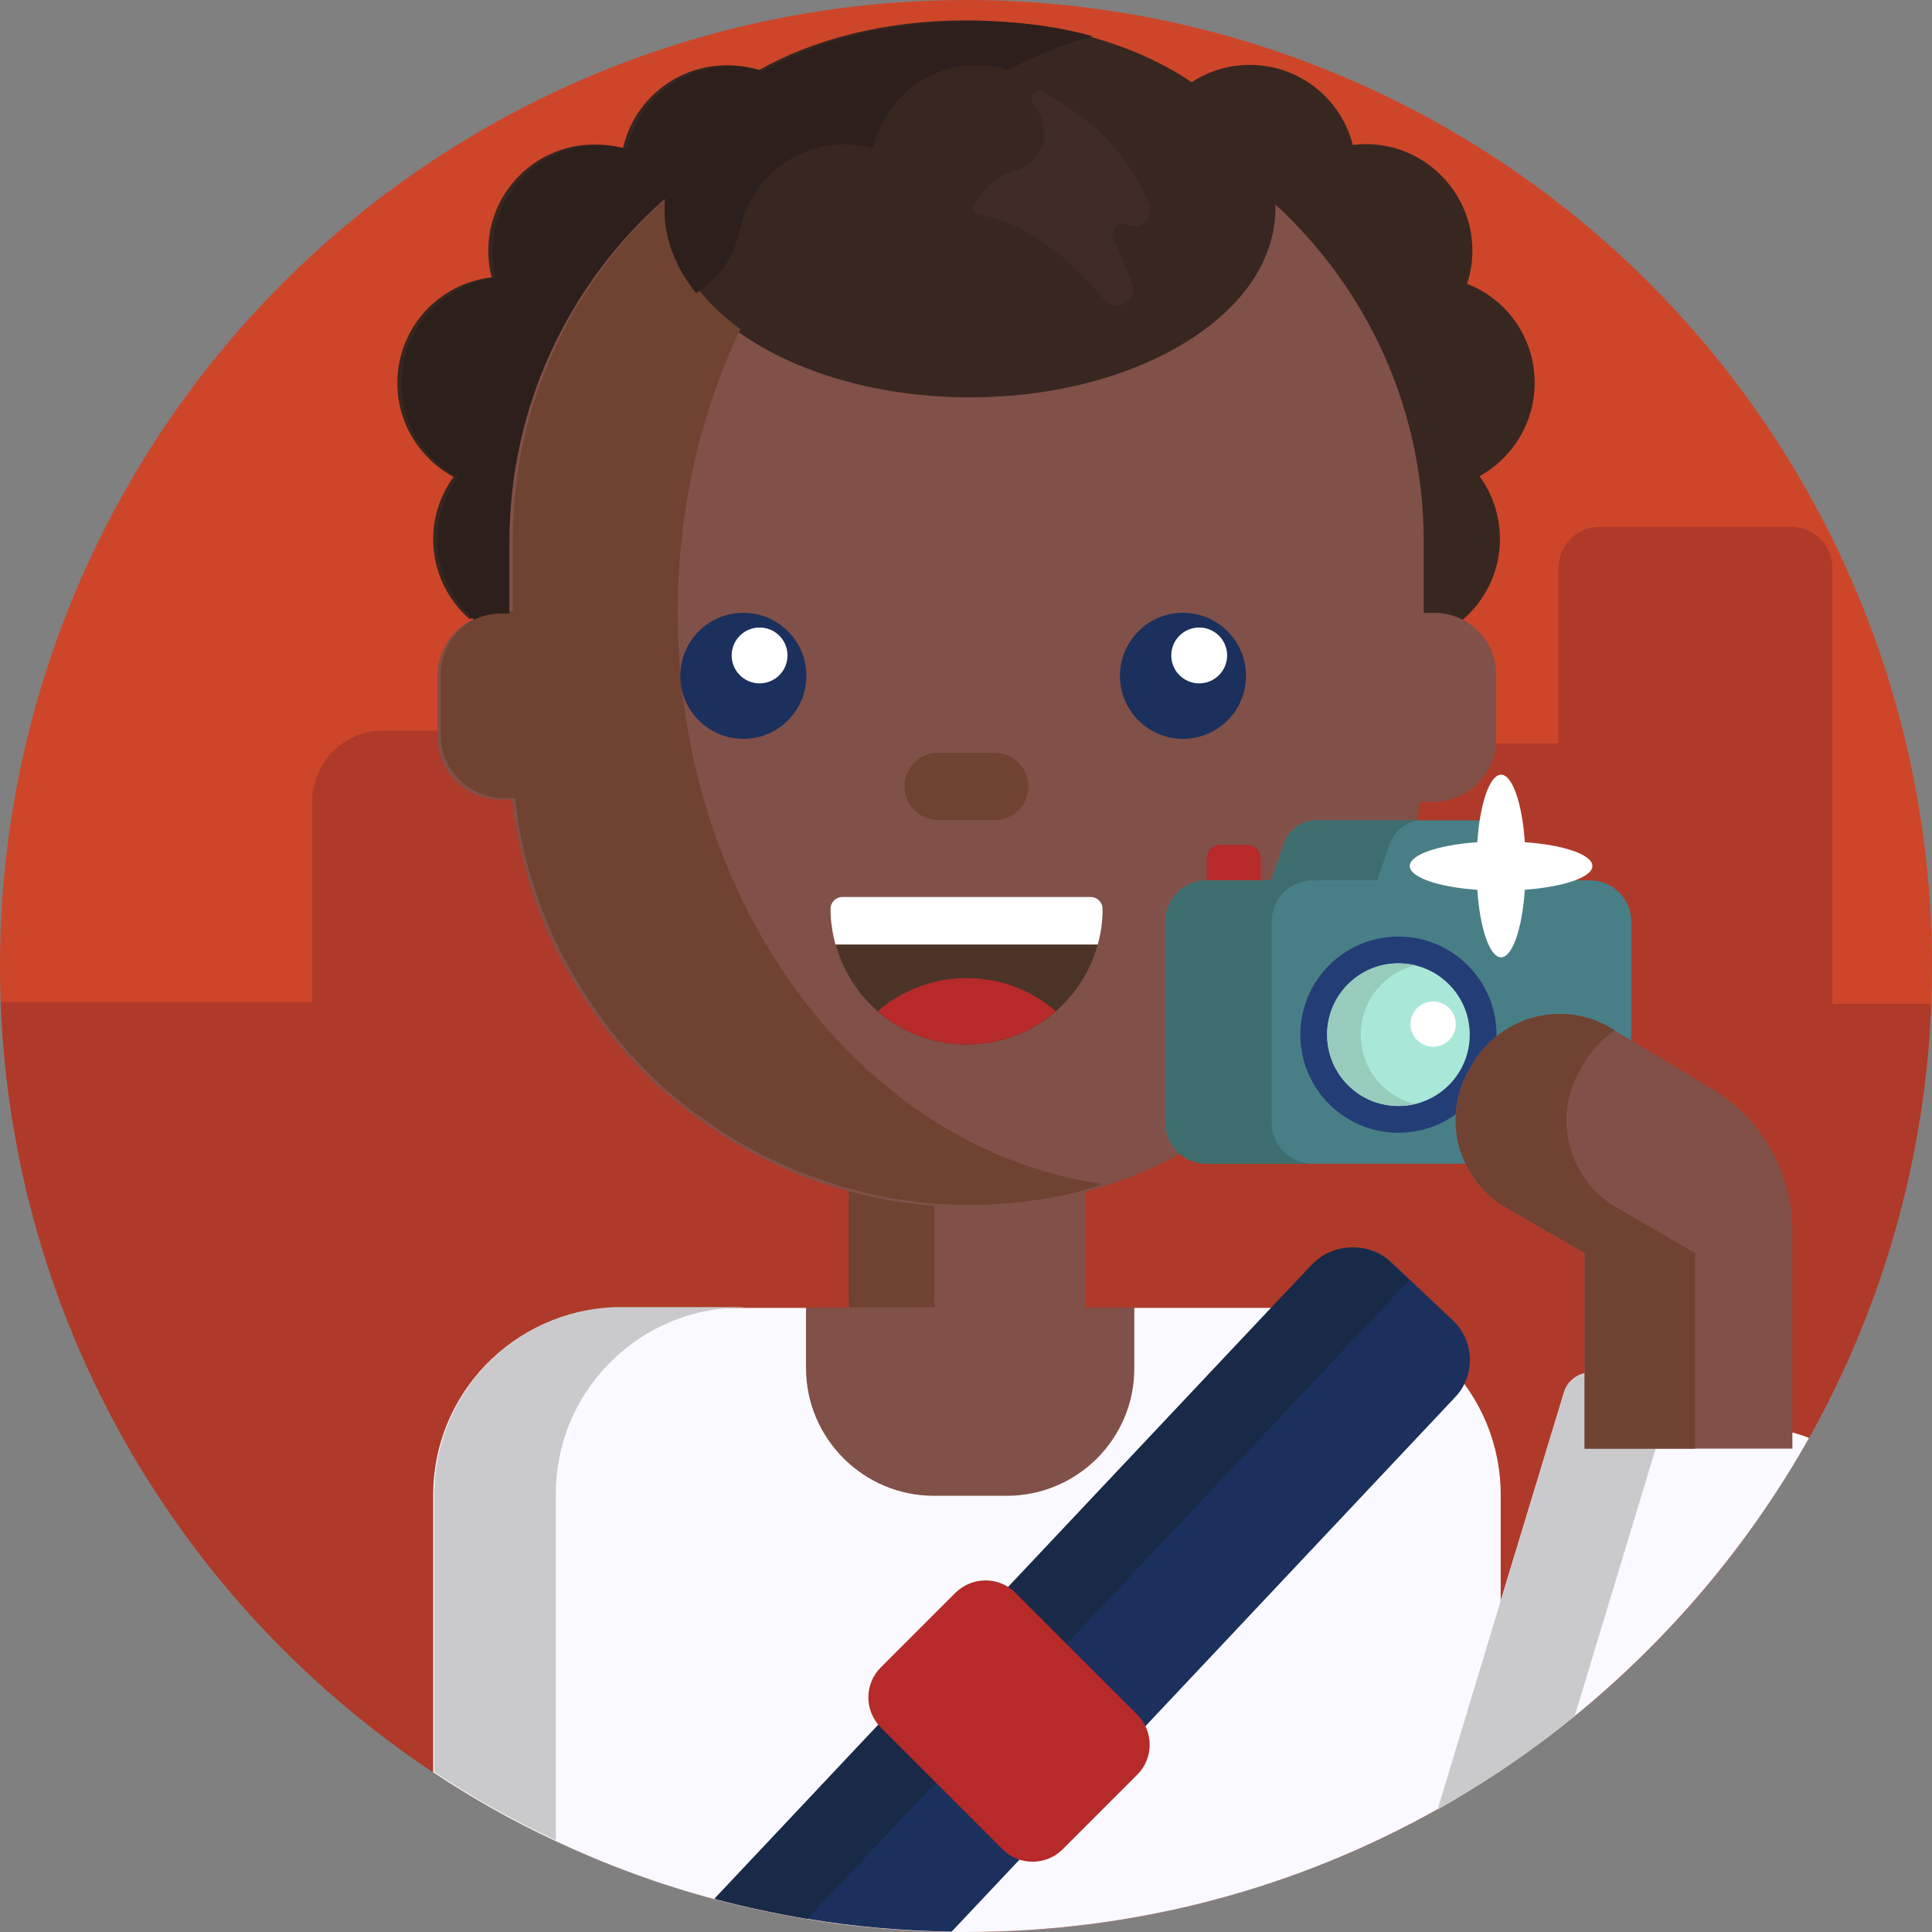 <?xml version="1.0" encoding="utf-8"?>
<!-- Generator: Adobe Illustrator 22.0.1, SVG Export Plug-In . SVG Version: 6.00 Build 0)  -->
<svg version="1.1" xmlns="http://www.w3.org/2000/svg" xmlns:xlink="http://www.w3.org/1999/xlink" x="0px" y="0px"
	 viewBox="0 0 512 512" style="enable-background:new 0 0 512 512;" xml:space="preserve">
<rect x="0" y="0" width="512" height="512" fill="#808080" stroke="none"/>
<style type="text/css">
	.st0{fill:#E9B12D;}
	.st1{fill:#A9E7D8;}
	.st2{fill:#76CFB1;}
	.st3{fill:#AE6B5D;}
	.st4{fill:#7770D3;}
	.st5{fill:#5BA0F5;}
	.st6{fill:#DA4545;}
	.st7{fill:#89CCFC;}
	.st8{fill:#CD462A;}
	.st9{fill:#514896;}
	.st10{fill:#5493A0;}
	.st11{fill:#CC6B5C;}
	.st12{fill:#62AA8D;}
	.st13{fill:#8ABAAB;}
	.st14{fill:#C3791F;}
	.st15{fill:#E39123;}
	.st16{fill:#FFFFFF;}
	.st17{fill:none;stroke:#FFFFFF;stroke-width:10;stroke-linecap:round;stroke-miterlimit:10;}
	.st18{fill:none;stroke:#5F55AB;stroke-width:10;stroke-linecap:round;stroke-miterlimit:10;}
	.st19{fill:#A9671C;}
	.st20{fill:#D5B3A7;}
	.st21{fill:#C09A8F;}
	.st22{fill:#487F87;}
	.st23{fill:#1B305C;}
	.st24{fill:#172945;}
	.st25{fill:none;}
	.st26{fill:#B62A2A;}
	.st27{fill:#325859;}
	.st28{fill:#3F6E71;}
	.st29{fill:#284646;}
	.st30{fill:#8F2727;}
	.st31{fill:#29477C;}
	.st32{fill:#5B9BEE;}
	.st33{fill:#487FDE;}
	.st34{fill:#CD9829;}
	.st35{fill:#9F2A2A;}
	.st36{fill:#4C3328;}
	.st37{fill:#E8B94A;}
	.st38{fill:#DDF8F1;}
	.st39{fill:#3E2A22;}
	.st40{fill:#D3A971;}
	.st41{fill:#C79A5B;}
	.st42{fill:#233E76;}
	.st43{fill:#21395F;}
	.st44{fill:#487D82;}
	.st45{fill:none;stroke:#C79A5B;stroke-width:10;stroke-linecap:round;stroke-miterlimit:10;}
	.st46{fill:#5E3E31;}
	.st47{fill:#AC3939;}
	.st48{fill:#CA9628;}
	.st49{fill:#AF8F88;}
	.st50{fill:#815048;}
	.st51{fill:#6F4232;}
	.st52{fill:#5F55AB;}
	.st53{fill:#192A48;}
	.st54{fill:#152336;}
	.st55{fill:#192B49;}
	.st56{fill:#264173;}
	.st57{fill:#B06F1E;}
	.st58{fill:#4E88C0;}
	.st59{fill:#83C3F1;}
	.st60{fill:#CF9929;}
	.st61{fill:none;stroke:#FFFFFF;stroke-width:10;stroke-linecap:round;stroke-linejoin:round;stroke-miterlimit:10;}
	.st62{fill:#EAC262;}
	.st63{fill:#D6D5D4;}
	.st64{fill:#6BBA9B;}
	.st65{fill:#63AA8F;}
	.st66{fill:none;stroke:#3E2A22;stroke-width:10;stroke-linecap:round;stroke-miterlimit:10;}
	.st67{fill:#CA7D1F;}
	.st68{fill:#213B64;}
	.st69{fill:#CDF8EC;}
	.st70{fill:#C59125;}
	.st71{fill:none;stroke:#C09A8F;stroke-width:10;stroke-linecap:round;stroke-miterlimit:10;}
	.st72{fill:#32579B;}
	.st73{fill:#172843;}
	.st74{fill:#D66767;}
	.st75{fill:#A74949;}
	.st76{fill:#EBC76F;}
	.st77{fill:#7A4940;}
	.st78{fill:#182A48;}
	.st79{fill:none;stroke:#A0794A;stroke-width:10;stroke-linecap:round;stroke-miterlimit:10;}
	.st80{fill:#C37A20;}
	.st81{fill:#D26D5C;}
	.st82{fill:#A45752;}
	.st83{fill:#284579;}
	.st84{fill:#88C7F4;}
	.st85{fill:#6EB6F0;}
	.st86{fill:#32221E;}
	.st87{fill:#E7A6A6;}
	.st88{fill:#C59191;}
	.st89{fill:#AA3B3B;}
	.st90{fill:#B83E3E;}
	.st91{fill:none;stroke:#5F55A9;stroke-width:10;stroke-linecap:round;stroke-miterlimit:10;}
	.st92{fill:#963838;}
	.st93{fill:#402B25;}
	.st94{fill:#6B6ABA;}
	.st95{fill:#BABABA;}
	.st96{fill:#D1D1D1;}
	.st97{fill:#264377;}
	.st98{fill:#A19BF5;}
	.st99{fill:#3C2A21;}
	.st100{fill:none;stroke:#4C3328;stroke-width:10;stroke-linecap:round;stroke-miterlimit:10;}
	.st101{fill:#C1781F;}
	.st102{fill:#E3A147;}
	.st103{fill:#F2D2A1;}
	.st104{fill:#4F372D;}
	.st105{fill:none;stroke:#DA4545;stroke-width:10;stroke-linecap:round;stroke-miterlimit:10;}
	.st106{fill:#AA3928;}
	.st107{fill:#8C2C22;}
	.st108{fill:#BF4336;}
	.st109{fill:#5797D4;}
	.st110{fill:#CFCFCF;}
	.st111{fill:#613A2E;}
	.st112{fill:none;stroke:#B18653;stroke-width:10;stroke-linecap:round;stroke-miterlimit:10;}
	.st113{fill:#B13B3B;}
	.st114{fill:#16263A;}
	.st115{fill:none;stroke:#16263A;stroke-width:10;stroke-miterlimit:10;}
	.st116{fill:#C87D20;}
	.st117{fill:#E4F0FD;}
	.st118{fill:#AA3737;}
	.st119{fill:#BF771F;}
	.st120{fill:none;stroke:#CD462A;stroke-width:10;stroke-linejoin:round;stroke-miterlimit:10;}
	.st121{fill:#5696D2;}
	.st122{fill:#C0771E;}
	.st123{fill:#9B5F1B;}
	.st124{fill:#A83A29;}
	.st125{fill:#E7A74F;}
	.st126{fill:#C9924C;}
	.st127{fill:#C58E48;}
	.st128{fill:#BE8844;}
	.st129{fill:#916939;}
	.st130{fill:#264275;}
	.st131{fill:#253F65;}
	.st132{fill:#182A45;}
	.st133{fill:#162336;}
	.st134{fill:#93C7B7;}
	.st135{fill:#E6A4A4;}
	.st136{fill:#B06B1D;}
	.st137{fill:#484185;}
	.st138{fill:#DB6E6E;}
	.st139{fill:#6BBA9A;}
	.st140{fill:#CACCCC;}
	.st141{fill:#D4D4D4;}
	.st142{fill:#A98881;}
	.st143{fill:#213A62;}
	.st144{fill:#A2837D;}
	.st145{fill:#6FB8F4;}
	.st146{fill:#9B9E9E;}
	.st147{fill:#B2B3B3;}
	.st148{fill:#20385D;}
	.st149{fill:#335AA8;}
	.st150{fill:#BCE7FD;}
	.st151{fill:#3B2921;}
	.st152{fill:#AD3C3C;}
	.st153{fill:#9D3838;}
	.st154{fill:#603F33;}
	.st155{fill:#4D868B;}
	.st156{fill:#A2DDFD;}
	.st157{fill:#ECB6B6;}
	.st158{fill:#E8A346;}
	.st159{fill:#514C94;}
	.st160{fill:#D2F1E8;}
	.st161{fill:#BDD6CE;}
	.st162{fill:#B93B29;}
	.st163{fill:#E0AD70;}
	.st164{fill:#C57C21;}
	.st165{fill:#EDA34A;}
	.st166{fill:#2F538F;}
	.st167{fill:#2B4B78;}
	.st168{fill:#65AF91;}
	.st169{fill:#A7CEFC;}
	.st170{fill:#98BDE2;}
	.st171{fill:#CFE5F7;}
	.st172{fill:#5492CD;}
	.st173{fill:#97CCBC;}
	.st174{fill:#5491CA;}
	.st175{fill:#EDC563;}
	.st176{fill:#423C79;}
	.st177{fill:#D3B1A5;}
	.st178{fill:#BE988D;}
	.st179{fill:#A7E5D6;}
	.st180{fill:#F2FFF9;}
	.st181{fill:#D64545;}
	.st182{fill:#A73B3B;}
	.st183{fill:#15233A;}
	.st184{fill:none;stroke:#BE988D;stroke-width:10;stroke-linecap:round;stroke-miterlimit:10;}
	.st185{fill:#AF3A29;}
	.st186{fill:#FAF9FF;}
	.st187{fill:#CACACC;}
	.st188{fill:#372720;}
	.st189{fill:#3F2C26;}
	.st190{fill:#2D201C;}
	.st191{fill:#3D6D6F;}
	.st192{fill:#5B54A8;}
	.st193{fill:#325799;}
	.st194{fill:#E8C26E;}
	.st195{fill:#254784;}
	.st196{fill:#5696D4;}
	.st197{fill:#4F8AB6;}
	.st198{fill:#5FA4AC;}
	.st199{fill:#AA3524;}
	.st200{fill:#D15F4D;}
	.st201{fill:#2B294C;}
	.st202{fill:#A43A2A;}
	.st203{fill:#E7AE2D;}
	.st204{fill:#CD9729;}
	.st205{fill:none;stroke:#AA8253;stroke-width:10;stroke-linecap:round;stroke-miterlimit:10;}
	.st206{fill:none;stroke:#E18F23;stroke-width:10;stroke-linecap:round;stroke-linejoin:round;stroke-miterlimit:10;}
	.st207{fill:#CF9828;}
	.st208{fill:#B88926;}
	.st209{fill:#A17623;}
	.st210{fill:#96CCBC;}
	.st211{fill:#CF9A2A;}
	.st212{fill:#C57B20;}
	.st213{fill:#C7F1E6;}
	.st214{fill:#DC6363;}
	.st215{fill:#E89F9F;}
	.st216{fill:#C88C8C;}
	.st217{fill:#C16E6E;}
	.st218{fill:#A46060;}
	.st219{fill:#AA3626;}
	.st220{fill:#87EDC4;}
	.st221{fill:#D86552;}
	.st222{fill:#BC7620;}
	.st223{fill:#BA741E;}
	.st224{fill:#8F8CE3;}
	.st225{fill:#3A2820;}
	.st226{fill:#AC7060;}
	.st227{fill:#915F55;}
	.st228{fill:#49332A;}
	.st229{fill:#2D1F1B;}
	.st230{fill:#69B7BE;}
	.st231{fill:#D6D6D6;}
	.st232{fill:#B8B8B8;}
	.st233{fill:#CACACA;}
	.st234{fill:#467B80;}
	.st235{fill:#C2EDE2;}
	.st236{fill:#A9574F;}
	.st237{fill:#5595D2;}
	.st238{fill:#955949;}
	.st239{fill:#7E4B42;}
	.st240{fill:#89CCF1;}
	.st241{fill:#DD584A;}
	.st242{fill:#C18F26;}
	.st243{fill:#B33C2A;}
	.st244{fill:#D1A771;}
	.st245{fill:#B42A2A;}
	.st246{fill:#325797;}
	.st247{fill:#9F3529;}
	.st248{fill:#EDCE80;}
	.st249{fill:#F0DBAC;}
	.st250{fill:#CFB478;}
	.st251{fill:#D4C29B;}
	.st252{fill:#993939;}
	.st253{fill:#D1AFA3;}
	.st254{fill:#BC968B;}
	.st255{fill:none;stroke:#BC968B;stroke-width:10;stroke-linecap:round;stroke-miterlimit:10;}
	.st256{fill:#814C3C;}
	.st257{fill:#C0EBE0;}
	.st258{fill:#A5E3D4;}
	.st259{fill:#15243C;}
	.st260{fill:#443E79;}
	.st261{fill:#F0FFF7;}
	.st262{fill:#9A764B;}
	.st263{fill:#826443;}
	.st264{fill:#D9AA74;}
	.st265{fill:#5DA186;}
	.st266{fill:#68B596;}
	.st267{fill:#E5C6BE;}
	.st268{fill:#D3B6B1;}
	.st269{fill:none;stroke:#BAA09C;stroke-width:10;stroke-linecap:round;stroke-miterlimit:10;}
	.st270{fill:#F4D78F;}
	.st271{fill:#20385F;}
	.st272{fill:#BA8727;}
	.st273{fill:#5A9C82;}
	.st274{fill:none;stroke:#E39123;stroke-width:10;stroke-linecap:round;stroke-linejoin:round;stroke-miterlimit:10;}
	.st275{fill:#60392D;}
	.st276{fill:#CCCCCC;}
	.st277{fill:#844F3E;}
	.st278{fill:#F3FFFB;}
	.st279{fill:#365E60;}
	.st280{fill:#D84545;}
	.st281{fill:#A83B3B;}
	.st282{fill:#253F70;}
	.st283{fill:#EAADAD;}
	.st284{fill:#443E7C;}
	.st285{fill:#3D6B9F;}
	.st286{fill:#4274BC;}
	.st287{fill:#AF3827;}
	.st288{fill:#E59D9D;}
	.st289{fill:#C48989;}
	.st290{fill:none;stroke:#9B621A;stroke-width:10;stroke-linecap:round;stroke-linejoin:round;stroke-miterlimit:10;}
	.st291{fill:#213A5E;}
	.st292{fill:#2D507A;}
	.st293{fill:#528EC8;}
	.st294{fill:#EFD696;}
	.st295{fill:#D1BA87;}
	.st296{fill:#FDFCFC;}
	.st297{fill:#86CBFC;}
	.st298{fill:#7AB7DA;}
	.st299{fill:#192C4C;}
	.st300{fill:#BCBCBC;}
	.st301{fill:#A13838;}
	.st302{fill:#75BDF6;}
	.st303{fill:#D0B1AA;}
	.st304{fill:#142233;}
	.st305{fill:#E6C4BB;}
	.st306{fill:#BDBDBD;}
	.st307{fill:#E8A192;}
	.st308{fill:#A43939;}
	.st309{fill:#162640;}
	.st310{fill:#27457C;}
	.st311{fill:#EFBE5E;}
	.st312{fill:#87EDC5;}
	.st313{fill:#A03838;}
	.st314{fill:#833232;}
	.st315{fill:#47417F;}
	.st316{fill:none;stroke:#915F55;stroke-width:10;stroke-linecap:round;stroke-miterlimit:10;}
	.st317{fill:#BC8B25;}
	.st318{fill:#473129;}
	.st319{fill:#67B394;}
	.st320{fill:#599A80;}
	.st321{fill:#B13D3D;}
</style>
<g id="BULINE">
	<circle id="XMLID_2023_" class="st8" cx="256" cy="256" r="256"/>
	<g>
	</g>
</g>
<g id="Icons">
	<g id="XMLID_14_">
		<path id="XMLID_2539_" class="st185" d="M511.8,265.9c-1.6,41.7-13.2,80.9-32.4,115.2c-15.9,28.3-37.1,53.3-62.1,73.7
			c-6.3,5.1-12.8,9.9-19.5,14.4c-5.5,3.6-11.1,7.1-16.8,10.3C344,500.2,301.4,512,256,512c-1.3,0-2.5,0-3.8,0
			c-13-0.2-25.8-1.3-38.3-3.4c-8.2-1.4-16.3-3.1-24.2-5.2c-0.1,0-0.2-0.1-0.4-0.1c-14.6-3.9-28.7-9.1-42.1-15.4
			c-11.2-5.2-22-11.3-32.2-18.1c-0.1,0-0.1-0.1-0.2-0.1C48.1,425.4,3.3,350.8,0.2,265.5h82.5v-53c0-10.5,8.5-18.9,18.9-18.9h80.7
			c8.4,0,15.5,5.5,18,13.1c5-5.9,12.4-9.7,20.8-9.7h190.4c0.5,0,1,0,1.5,0v-46.4c0-6.1,4.9-11,11-11h50.6c6.1,0,11,4.9,11,11v115.4
			H511.8z"/>
		<path id="XMLID_2443_" class="st186" d="M397.7,396.1v73.1c-5.5,3.6-11.1,7.1-16.8,10.3C344,500.2,301.4,512,256,512
			c-1.3,0-2.5,0-3.8,0c-13-0.2-25.8-1.3-38.3-3.4c-8.2-1.4-16.3-3.1-24.2-5.2c-0.1,0-0.2-0.1-0.4-0.1c-14.6-3.9-28.7-9.1-42.1-15.4
			c-11.2-5.2-22-11.3-32.2-18.1c-0.1,0-0.1-0.1-0.2-0.1v-73.5c0-26.9,21.4-48.8,48-49.6c0.2,0,0.3,0,0.5,0c0.4,0,0.7,0,1.1,0h183.7
			c5.6,0,10.9,0.9,16,2.6c9.7,3.3,18,9.5,24,17.6C394.1,375,397.7,385.1,397.7,396.1z"/>
		<path id="XMLID_2427_" class="st187" d="M196.9,346.5c-1.8,0-3.6,0.1-5.4,0.3c-2.2,0.2-4.4,0.6-6.5,1.1
			c-8.5,2.1-16.1,6.3-22.2,12.1c-9.6,9-15.5,21.8-15.5,36v91.7c-11.2-5.2-22-11.3-32.2-18.1v-73.6c0-26.8,21.2-48.6,47.8-49.6
			c0.5,0,1.1,0,1.6,0H196.9z"/>
		<path id="XMLID_2362_" class="st50" d="M264.5,367.2h-16c-12.8,0-23.2-10.4-23.2-23.2v-38.2c0-12.8,10.4-23.2,23.2-23.2h16
			c12.8,0,23.2,10.4,23.2,23.2v38.2C287.7,356.9,277.3,367.2,264.5,367.2z"/>
		<path id="XMLID_2361_" class="st51" d="M267.4,367c-1.1,0.2-2.2,0.2-3.3,0.2h-16c-12.8,0-23.2-10.4-23.2-23.2v-38.2
			c0-12.8,10.4-23.2,23.2-23.2h16c1.1,0,2.2,0.1,3.3,0.2c-11.2,1.6-19.8,11.3-19.8,22.9v38.2C247.6,355.7,256.2,365.4,267.4,367z"/>
		<path id="XMLID_4194_" class="st188" d="M406.7,101.4c0-11.9-7.4-22.1-17.9-26.2c0.9-2.8,1.4-5.7,1.4-8.8c0-3.9-0.8-7.7-2.3-11.1
			c-4.3-10-14.3-17.1-25.9-17.1c-1.2,0-2.3,0.1-3.5,0.2c-3.1-12.2-14.1-21.2-27.3-21.2c-5.7,0-11,1.7-15.4,4.6
			c-14.8-10.1-36.2-16.4-60-16.4c-21.1,0-40.3,5-54.7,13.2c-2.7-0.9-5.6-1.3-8.5-1.3c-13.4,0-24.7,9.4-27.5,22c-2.4-0.7-4.9-1-7.6-1
			c-10,0-18.7,5.2-23.7,13c-2.8,4.4-4.4,9.6-4.4,15.2c0,2.4,0.3,4.8,0.9,7c-14.1,1.6-25,13.5-25,28c0,10.8,6.1,20.1,14.9,24.9
			c-3.4,4.6-5.4,10.3-5.4,16.5c0,8.5,3.8,16.1,9.7,21.2c2.1-1,4.5-1.6,7-1.6h2.3h242.3h2.8c3,0,5.8,0.8,8.2,2.2
			c6.3-5.2,10.4-13,10.4-21.8c0-6.2-2-12-5.4-16.7C400.8,121.4,406.7,112.1,406.7,101.4z"/>
		<path id="XMLID_4220_" class="st189" d="M276.2,24.4c8.8,4.4,21.2,13.1,28.3,29.5c1.6,3.6-2.2,7.3-5.7,5.6v0
			c-2.3-1.1-4.7,1.3-3.7,3.6c1.5,3.4,3.3,7.7,4.9,12.1c1.6,4.5-4.2,7.8-7.3,4.2c-8.2-9.6-20.4-20.8-33.1-22.4
			c-1.4-0.2-2.2-1.8-1.4-3c1.8-2.9,5.4-7.3,11.1-8.9c5.1-1.4,8.4-6.5,7.3-11.6c-0.4-2-1.3-4.1-2.8-6.3
			C272.5,25.7,274.3,23.5,276.2,24.4z"/>
		<path id="XMLID_2367_" class="st50" d="M266.8,396.4h-19.3c-18.7,0-33.9-15.2-33.9-33.9v-16h87v16
			C300.7,381.2,285.5,396.4,266.8,396.4z"/>
		<path id="XMLID_2430_" class="st186" d="M479.4,381.1c-15.9,28.3-37.1,53.3-62.1,73.7c-6.3,5.1-12.8,9.9-19.5,14.4
			c-5.5,3.6-11.1,7.1-16.8,10.3l16.8-55.6l16.7-55c0.8-2.6,3-4.5,5.6-5c1.1-0.2,2.3-0.2,3.5,0.2l19.5,5.9l6.3,1.9l25.8,7.8h0
			l0.5,0.1l2.5,0.8C478.5,380.7,479,380.9,479.4,381.1z"/>
		<path id="XMLID_2425_" class="st187" d="M443,369.9l-4.2,13.9l0,0l-21.5,71c-6.3,5.1-12.8,9.9-19.5,14.4
			c-5.5,3.6-11.1,7.1-16.8,10.3l16.8-55.6l16.7-55c0.8-2.6,3-4.5,5.6-5c1.1-0.2,2.3-0.2,3.5,0.2L443,369.9z"/>
		<path id="XMLID_2431_" class="st23" d="M388.1,366.7c-0.6,1.3-1.5,2.6-2.6,3.7l-81.9,87l-33.4,35.4l-18,19.1
			c-13-0.2-25.8-1.3-38.3-3.4c-8.2-1.4-16.3-3.1-24.2-5.2l43.3-45.9l34.5-36.7l69.9-74.2l10.7-11.3c2.8-3,6.6-4.6,10.4-4.6
			c3.7-0.1,7.4,1.2,10.3,4l16.1,15.2C389.7,354.2,390.8,361.1,388.1,366.7z"/>
		<path id="XMLID_2422_" class="st78" d="M373.4,339.3l-9.3,9.9l-81.4,86.4L248,472.4l-34.1,36.1c-8.2-1.4-16.3-3.1-24.2-5.2
			c-0.1,0-0.2-0.1-0.4-0.1l43.4-46.1l34.5-36.6l69.7-74l10.7-11.3c2.9-3.1,6.9-4.7,10.9-4.6c3.5,0,7.1,1.4,9.8,4L373.4,339.3z"/>
		<path id="XMLID_2353_" class="st26" d="M265.6,490l-32.1-32.1c-4.5-4.5-4.5-11.7,0-16.1l19.6-19.6c4.5-4.5,11.7-4.5,16.1,0
			l32.1,32.1c4.5,4.5,4.5,11.7,0,16.1L281.7,490C277.3,494.5,270,494.5,265.6,490z"/>
		<path id="XMLID_2324_" class="st50" d="M388.3,164.6c-2.4-1.4-5.2-2.2-8.2-2.2h-2.8v-18.9c0-35.3-15.1-67.1-39.3-89.3
			c0,0.4,0,0.7,0,1.1c0,6.4-2,12.5-5.5,18.2c-11.8,18.6-41.1,31.8-75.5,31.8c-31.8,0-59.3-11.3-72.5-27.7
			c-5.4-6.7-8.5-14.3-8.5-22.3c0-0.9,0.1-1.9,0.1-2.8c-25.2,22.2-41.2,54.7-41.2,91v0v18.9h-2.3c-2.5,0-4.9,0.6-7,1.6
			c-5.7,2.7-9.7,8.4-9.7,15.2v16c0,9.2,7.5,16.7,16.7,16.7h3.1c0,0,0,0,0,0c1.2,10.3,3.6,20.3,7.2,29.7c0,0.1,0,0.1,0.1,0.2
			c0.3,0.8,0.6,1.6,0.9,2.3c0,0.1,0.1,0.2,0.1,0.3c0.3,0.7,0.6,1.5,0.9,2.2c0.1,0.1,0.1,0.2,0.2,0.4c0.3,0.7,0.6,1.4,1,2.2
			c0.1,0.1,0.1,0.3,0.2,0.4c0.3,0.7,0.7,1.4,1,2.1c0.1,0.1,0.1,0.2,0.2,0.4c0.4,0.7,0.7,1.4,1.1,2.1c0.1,0.1,0.1,0.2,0.2,0.3
			c0.4,0.7,0.8,1.4,1.2,2.1c0,0.1,0.1,0.1,0.1,0.2c2.6,4.6,5.4,9.1,8.5,13.3c0.1,0.1,0.1,0.2,0.2,0.3c0.4,0.6,0.8,1.1,1.3,1.7
			c0.1,0.2,0.3,0.4,0.4,0.6c0.4,0.5,0.8,1,1.2,1.5c0.2,0.2,0.4,0.5,0.6,0.7c0.4,0.5,0.8,0.9,1.2,1.4c0.2,0.3,0.4,0.5,0.6,0.8
			c0.4,0.4,0.8,0.9,1.1,1.3c0.2,0.3,0.5,0.5,0.7,0.8c0.4,0.4,0.7,0.8,1.1,1.2c0.3,0.3,0.5,0.6,0.8,0.8c0.4,0.4,0.7,0.8,1.1,1.2
			c0.3,0.3,0.6,0.6,0.8,0.9c0.4,0.4,0.7,0.7,1.1,1.1c0.3,0.3,0.6,0.6,0.9,0.9c0.4,0.4,0.7,0.7,1.1,1.1c0.3,0.3,0.6,0.6,1,0.9
			c0.4,0.3,0.7,0.7,1.1,1c0.3,0.3,0.7,0.6,1,0.9c0.4,0.3,0.7,0.6,1.1,0.9c0.4,0.3,0.8,0.7,1.2,1c0.3,0.3,0.6,0.5,1,0.8
			c0.6,0.5,1.2,1,1.8,1.5c0.2,0.2,0.4,0.4,0.7,0.5c0.6,0.5,1.3,1,1.9,1.5c0.2,0.2,0.5,0.4,0.8,0.6c0.5,0.4,1,0.7,1.5,1.1
			c0.3,0.2,0.6,0.4,0.9,0.6c0.5,0.3,1,0.7,1.5,1c0.3,0.2,0.6,0.4,0.9,0.6c0.5,0.3,1,0.6,1.5,1c0.3,0.2,0.6,0.4,0.9,0.6
			c0.5,0.3,1,0.6,1.5,0.9c0.3,0.2,0.6,0.4,0.9,0.6c0.5,0.3,1,0.6,1.5,0.9c0.3,0.2,0.6,0.4,0.9,0.5c0.5,0.3,1,0.6,1.6,0.9
			c0.3,0.2,0.6,0.3,0.9,0.5c0.5,0.3,1.1,0.6,1.6,0.9c0.3,0.2,0.6,0.3,0.9,0.5c0.6,0.3,1.1,0.6,1.7,0.8c0.3,0.1,0.6,0.3,0.8,0.4
			c0.6,0.3,1.2,0.6,1.8,0.8c0.3,0.1,0.5,0.2,0.8,0.4c0.7,0.3,1.3,0.6,2,0.9c0.2,0.1,0.4,0.2,0.6,0.3c0.8,0.3,1.6,0.6,2.3,1
			c0.1,0,0.2,0.1,0.3,0.1c2.7,1.1,5.5,2.1,8.3,2.9c0.1,0,0.1,0,0.2,0.1c0.8,0.3,1.7,0.5,2.6,0.8c0.2,0.1,0.4,0.1,0.5,0.1
			c0.8,0.2,1.5,0.4,2.3,0.6c0.2,0.1,0.5,0.1,0.7,0.2c0.7,0.2,1.4,0.4,2.1,0.5c0.3,0.1,0.5,0.1,0.8,0.2c0.7,0.2,1.4,0.3,2.1,0.5
			c0.3,0.1,0.6,0.1,0.8,0.2c0.7,0.1,1.4,0.3,2.1,0.4c0.3,0.1,0.6,0.1,0.9,0.2c0.7,0.1,1.4,0.2,2.1,0.3c0.3,0,0.6,0.1,0.8,0.1
			c0.7,0.1,1.4,0.2,2.1,0.3c0.3,0,0.5,0.1,0.8,0.1c0.7,0.1,1.5,0.2,2.2,0.3c0.3,0,0.5,0.1,0.8,0.1c0.8,0.1,1.6,0.1,2.3,0.2
			c0.2,0,0.4,0,0.6,0.1c0.9,0.1,1.7,0.1,2.6,0.2c0.1,0,0.3,0,0.4,0c2,0.1,4.1,0.2,6.2,0.2c1.9,0,3.9,0,5.8-0.1c0,0,0.1,0,0.1,0
			c0.9,0,1.8-0.1,2.7-0.2c0.2,0,0.4,0,0.5,0c0.7-0.1,1.5-0.1,2.2-0.2c0.3,0,0.5-0.1,0.8-0.1c0.6-0.1,1.3-0.1,1.9-0.2
			c0.3,0,0.7-0.1,1-0.1c0.6-0.1,1.2-0.1,1.7-0.2c0.4-0.1,0.8-0.1,1.1-0.2c0.5-0.1,1-0.2,1.5-0.2c0.4-0.1,0.8-0.1,1.3-0.2
			c0.3,0,0.6-0.1,0.8-0.1c0,0,0,0,0,0c52.2-9.4,92.8-52.2,98.8-105.6h3.6c9.2,0,16.7-7.5,16.7-16.7v-16
			C396.8,173,393.4,167.5,388.3,164.6z"/>
		<path id="XMLID_2313_" class="st51" d="M278.1,317.5C278.1,317.5,278.1,317.5,278.1,317.5c-0.3,0.1-0.5,0.1-0.8,0.1
			c-0.4,0.1-0.8,0.1-1.3,0.2c-0.5,0.1-1,0.2-1.5,0.2c-0.4,0.1-0.8,0.1-1.1,0.2c-0.6,0.1-1.2,0.2-1.7,0.2c-0.3,0-0.7,0.1-1,0.1
			c-0.6,0.1-1.3,0.1-1.9,0.2c-0.3,0-0.5,0.1-0.8,0.1c-0.7,0.1-1.5,0.1-2.2,0.2c-0.2,0-0.4,0-0.5,0c-0.9,0.1-1.8,0.1-2.7,0.2
			c0,0-0.1,0-0.2,0c-1.9,0.1-3.8,0.1-5.8,0.1c-2.1,0-4.1,0-6.2-0.2c-0.1,0-0.3,0-0.4,0c-0.9,0-1.8-0.1-2.6-0.2c-0.2,0-0.4,0-0.6,0
			c-0.8-0.1-1.6-0.1-2.3-0.2c-0.3,0-0.5-0.1-0.8-0.1c-0.7-0.1-1.5-0.2-2.2-0.3c-0.3,0-0.5-0.1-0.8-0.1c-0.7-0.1-1.4-0.2-2.1-0.3
			c-0.3,0-0.6-0.1-0.8-0.1c-0.7-0.1-1.4-0.2-2.1-0.3c-0.3,0-0.6-0.1-0.8-0.2c-0.7-0.1-1.4-0.3-2.1-0.4c-0.3,0-0.5-0.1-0.8-0.2
			c-0.7-0.1-1.4-0.3-2.1-0.5c-0.3-0.1-0.5-0.1-0.8-0.2c-0.7-0.2-1.4-0.3-2.1-0.5c-0.2-0.1-0.5-0.1-0.7-0.2c-0.8-0.2-1.5-0.4-2.3-0.6
			c-0.2,0-0.4-0.1-0.5-0.1c-0.8-0.2-1.7-0.5-2.5-0.8c-0.1,0-0.1,0-0.2-0.1c-2.8-0.9-5.6-1.9-8.3-2.9c-0.1,0-0.2-0.1-0.3-0.1
			c-0.8-0.3-1.6-0.6-2.4-1c-0.2-0.1-0.4-0.2-0.6-0.3c-0.7-0.3-1.3-0.6-2-0.9c-0.3-0.1-0.5-0.2-0.8-0.4c-0.6-0.3-1.2-0.6-1.8-0.8
			c-0.3-0.1-0.6-0.3-0.8-0.4c-0.6-0.3-1.2-0.6-1.7-0.8c-0.3-0.2-0.6-0.3-0.9-0.5c-0.6-0.3-1.1-0.6-1.6-0.8c-0.3-0.2-0.6-0.3-0.9-0.5
			c-0.5-0.3-1-0.6-1.6-0.9c-0.3-0.2-0.6-0.3-0.9-0.5c-0.5-0.3-1-0.6-1.5-0.9l-0.9-0.6c-0.5-0.3-1-0.6-1.5-0.9
			c-0.3-0.2-0.6-0.4-0.9-0.6c-0.5-0.3-1-0.6-1.5-1c-0.3-0.2-0.6-0.4-0.9-0.6c-0.5-0.3-1-0.7-1.5-1c-0.3-0.2-0.6-0.4-0.9-0.6
			c-0.5-0.4-1-0.8-1.5-1.1c-0.2-0.2-0.5-0.4-0.8-0.5c-0.7-0.5-1.3-1-1.9-1.5c-0.2-0.2-0.5-0.3-0.7-0.5c-0.6-0.5-1.2-1-1.8-1.5
			c-0.3-0.3-0.6-0.5-1-0.8c-0.4-0.3-0.8-0.7-1.2-1c-0.3-0.3-0.7-0.6-1-0.9c-0.3-0.3-0.7-0.6-1-0.9c-0.4-0.3-0.7-0.7-1.1-1
			c-0.3-0.3-0.6-0.6-1-0.9c-0.4-0.4-0.7-0.7-1.1-1.1c-0.3-0.3-0.6-0.6-0.9-0.9c-0.4-0.4-0.8-0.8-1.1-1.1c-0.3-0.3-0.6-0.6-0.8-0.9
			c-0.4-0.4-0.7-0.8-1.1-1.2c-0.3-0.3-0.5-0.6-0.8-0.8c-0.4-0.4-0.8-0.8-1.1-1.2c-0.2-0.3-0.5-0.5-0.7-0.8c-0.4-0.4-0.8-0.9-1.1-1.3
			c-0.2-0.3-0.4-0.5-0.7-0.8c-0.4-0.5-0.8-0.9-1.1-1.4c-0.2-0.2-0.4-0.5-0.6-0.7c-0.4-0.5-0.8-1-1.2-1.5c-0.2-0.2-0.3-0.4-0.4-0.6
			c-0.4-0.6-0.8-1.1-1.3-1.7c-0.1-0.1-0.1-0.2-0.2-0.3c-3.1-4.2-6-8.7-8.5-13.3c0-0.1-0.1-0.1-0.1-0.2c-0.4-0.7-0.8-1.4-1.2-2.2
			c-0.1-0.1-0.1-0.2-0.2-0.3c-0.4-0.7-0.7-1.4-1.1-2.1c-0.1-0.1-0.1-0.2-0.2-0.4c-0.3-0.7-0.7-1.4-1-2.1c-0.1-0.1-0.1-0.3-0.2-0.4
			c-0.3-0.7-0.6-1.4-1-2.2c0-0.1-0.1-0.2-0.2-0.4c-0.3-0.7-0.6-1.5-0.9-2.2c0-0.1-0.1-0.2-0.1-0.3c-0.3-0.8-0.6-1.5-0.9-2.3
			c0-0.1,0-0.1-0.1-0.2c-3.6-9.4-6.1-19.3-7.2-29.7c0,0,0,0,0,0h-3c-9.2,0-16.7-7.5-16.7-16.7v-16c0-6.7,4-12.5,9.7-15.2
			c2.2-1,4.5-1.6,7.1-1.6h2.3v-18.9c0-36.3,15.9-68.8,41.2-91c-0.1,0.9-0.1,1.9-0.1,2.8c0,8,3.1,15.6,8.5,22.3
			c2.9,3.6,6.5,7,10.7,10c-10.6,22.2-16.6,47.9-16.6,75.2c0,78,49.2,142.3,112.6,151.4C287.1,315.6,282.6,316.7,278.1,317.5z"/>
		<path id="XMLID_2310_" class="st190" d="M289.6,9.6c-8.2,2.2-15.8,5.3-22.3,9c-2.7-0.8-5.6-1.3-8.5-1.3c-13.4,0-24.7,9.4-27.5,22
			c-2.8-0.8-5.8-1.1-8.9-1c-12.7,0.6-23.6,9.8-26.2,22.3c0,0.1,0,0.2-0.1,0.3c-1.4,6.9-5.5,12.9-11.5,16.7l-0.1,0.1
			c-5.4-6.7-8.4-14.2-8.4-22.2c0-0.9,0.1-1.9,0.1-2.8c-25.2,22.2-41.2,54.7-41.2,91v18.9h-2.3c-2.5,0-4.9,0.6-7.1,1.6
			c-5.9-5.2-9.7-12.8-9.7-21.2c0-6.2,2-11.9,5.4-16.5c-8.9-4.7-14.9-14.1-14.9-24.9c0-14.5,10.9-26.4,25-28c-1-4-1.2-8.4-0.3-12.8
			c2.6-12.5,13.5-21.7,26.2-22.3c3.1-0.1,6.1,0.2,8.9,1c2.8-12.6,14-22,27.5-22c3,0,5.8,0.5,8.5,1.3c14.4-8.2,33.6-13.1,54.7-13.1
			C268.7,5.4,279.7,6.9,289.6,9.6z"/>
		<circle id="XMLID_2304_" class="st23" cx="197" cy="179.1" r="16.7"/>
		<circle id="XMLID_2303_" class="st16" cx="201.3" cy="173.7" r="7.4"/>
		<circle id="XMLID_2302_" class="st23" cx="313.5" cy="179.1" r="16.7"/>
		<circle id="XMLID_2280_" class="st16" cx="317.8" cy="173.7" r="7.4"/>
		<path id="XMLID_2279_" class="st51" d="M263.6,217.3h-15c-4.9,0-8.9-4-8.9-8.9v0c0-4.9,4-8.9,8.9-8.9h15c4.9,0,8.9,4,8.9,8.9v0
			C272.6,213.3,268.6,217.3,263.6,217.3z"/>
		<path id="XMLID_2273_" class="st36" d="M289,237.7c1.8,0,3.2,1.4,3.2,3.2l0,0c0,3.3-0.4,6.4-1.3,9.4c-1.9,7-5.8,13.1-11.1,17.7
			c-6.3,5.5-14.6,8.8-23.6,8.8c-9,0-17.3-3.3-23.6-8.8c-5.3-4.6-9.2-10.7-11.1-17.7c-0.8-3-1.3-6.2-1.3-9.4l0,0
			c0-1.8,1.4-3.2,3.2-3.2H289z"/>
		<path id="XMLID_2272_" class="st26" d="M279.8,268c-6.3,5.5-14.6,8.8-23.6,8.8c-9,0-17.3-3.3-23.6-8.8c6.3-5.5,14.6-8.8,23.6-8.8
			C265.2,259.2,273.5,262.5,279.8,268z"/>
		<path id="XMLID_2096_" class="st16" d="M289,237.7c1.8,0,3.2,1.4,3.2,3.2l0,0c0,3.3-0.4,6.4-1.3,9.4h-69.5c-0.8-3-1.3-6.2-1.3-9.4
			l0,0c0-1.8,1.4-3.2,3.2-3.2H289z"/>
		<g id="XMLID_2086_">
			<path id="XMLID_2095_" class="st22" d="M421.3,233.3h-17.1l-3.3-9.6c-1.3-3.7-4.8-6.3-8.7-6.3h-43.3c-4,0-7.5,2.5-8.7,6.3
				l-3.3,9.6h-17.1c-6.1,0-11,4.9-11,11v53.1c0,6.1,4.9,11,11,11h101.5c6.1,0,11-4.9,11-11v-53.1
				C432.4,238.3,427.4,233.3,421.3,233.3z"/>
			<path id="XMLID_2094_" class="st191" d="M377.1,217.4c-4,0-7.5,2.5-8.8,6.3l-3.3,9.6H348c-6.1,0-11,4.9-11,11v53.1
				c0,6.1,4.9,11,11,11h-28.2c-6.1,0-11-4.9-11-11v-53.1c0-6.1,4.9-11,11-11h17.1l3.3-9.6c1.3-3.7,4.8-6.3,8.8-6.3H377.1z"/>
			<path id="XMLID_2093_" class="st26" d="M330.5,223.9h-7.1c-2,0-3.6,1.6-3.6,3.6v5.8h14.3v-5.8
				C334.1,225.5,332.5,223.9,330.5,223.9z"/>
			<circle id="XMLID_2092_" class="st42" cx="370.6" cy="274.2" r="26"/>
			<circle id="XMLID_2091_" class="st1" cx="370.6" cy="274.2" r="18.9"/>
			<path id="XMLID_2090_" class="st173" d="M375.1,292.6c-1.4,0.3-2.9,0.5-4.5,0.5c-10.5,0-18.9-8.5-18.9-18.9
				c0-10.5,8.5-18.9,18.9-18.9c1.5,0,3,0.2,4.5,0.5c-8.3,2-14.5,9.5-14.5,18.4C360.6,283.1,366.7,290.6,375.1,292.6z"/>
			<circle id="XMLID_2089_" class="st16" cx="379.8" cy="271.4" r="6"/>
		</g>
		<path id="XMLID_2085_" class="st16" d="M422,229.5c0-3-7.6-5.6-17.9-6.3c-0.7-10.3-3.3-17.9-6.3-17.9s-5.6,7.6-6.3,17.9
			c-10.3,0.7-17.9,3.3-17.9,6.3s7.6,5.6,17.9,6.3c0.7,10.3,3.3,17.9,6.3,17.9s5.6-7.6,6.3-17.9C414.4,235,422,232.5,422,229.5z"/>
		<path id="XMLID_2084_" class="st50" d="M426.6,272.3c-12.7-7.4-29-3-36.4,9.7l-0.9,1.6c-7.4,12.7-3,29,9.7,36.4l20.9,12.1v51.8
			h55.1v-57.7c0-15.4-8.1-29.7-21.4-37.7L426.6,272.3z"/>
		<path id="XMLID_2082_" class="st51" d="M449.2,332.1v51.8H420v-51.8L399.1,320c-12.7-7.4-17.1-23.7-9.7-36.4l0.9-1.6
			c7.4-12.7,23.7-17.1,36.4-9.7l1.3,0.8c-3.4,2.2-6.3,5.2-8.4,8.9l-0.9,1.6c-7.4,12.7-3,29,9.7,36.4L449.2,332.1z"/>
	</g>
</g>
</svg>
